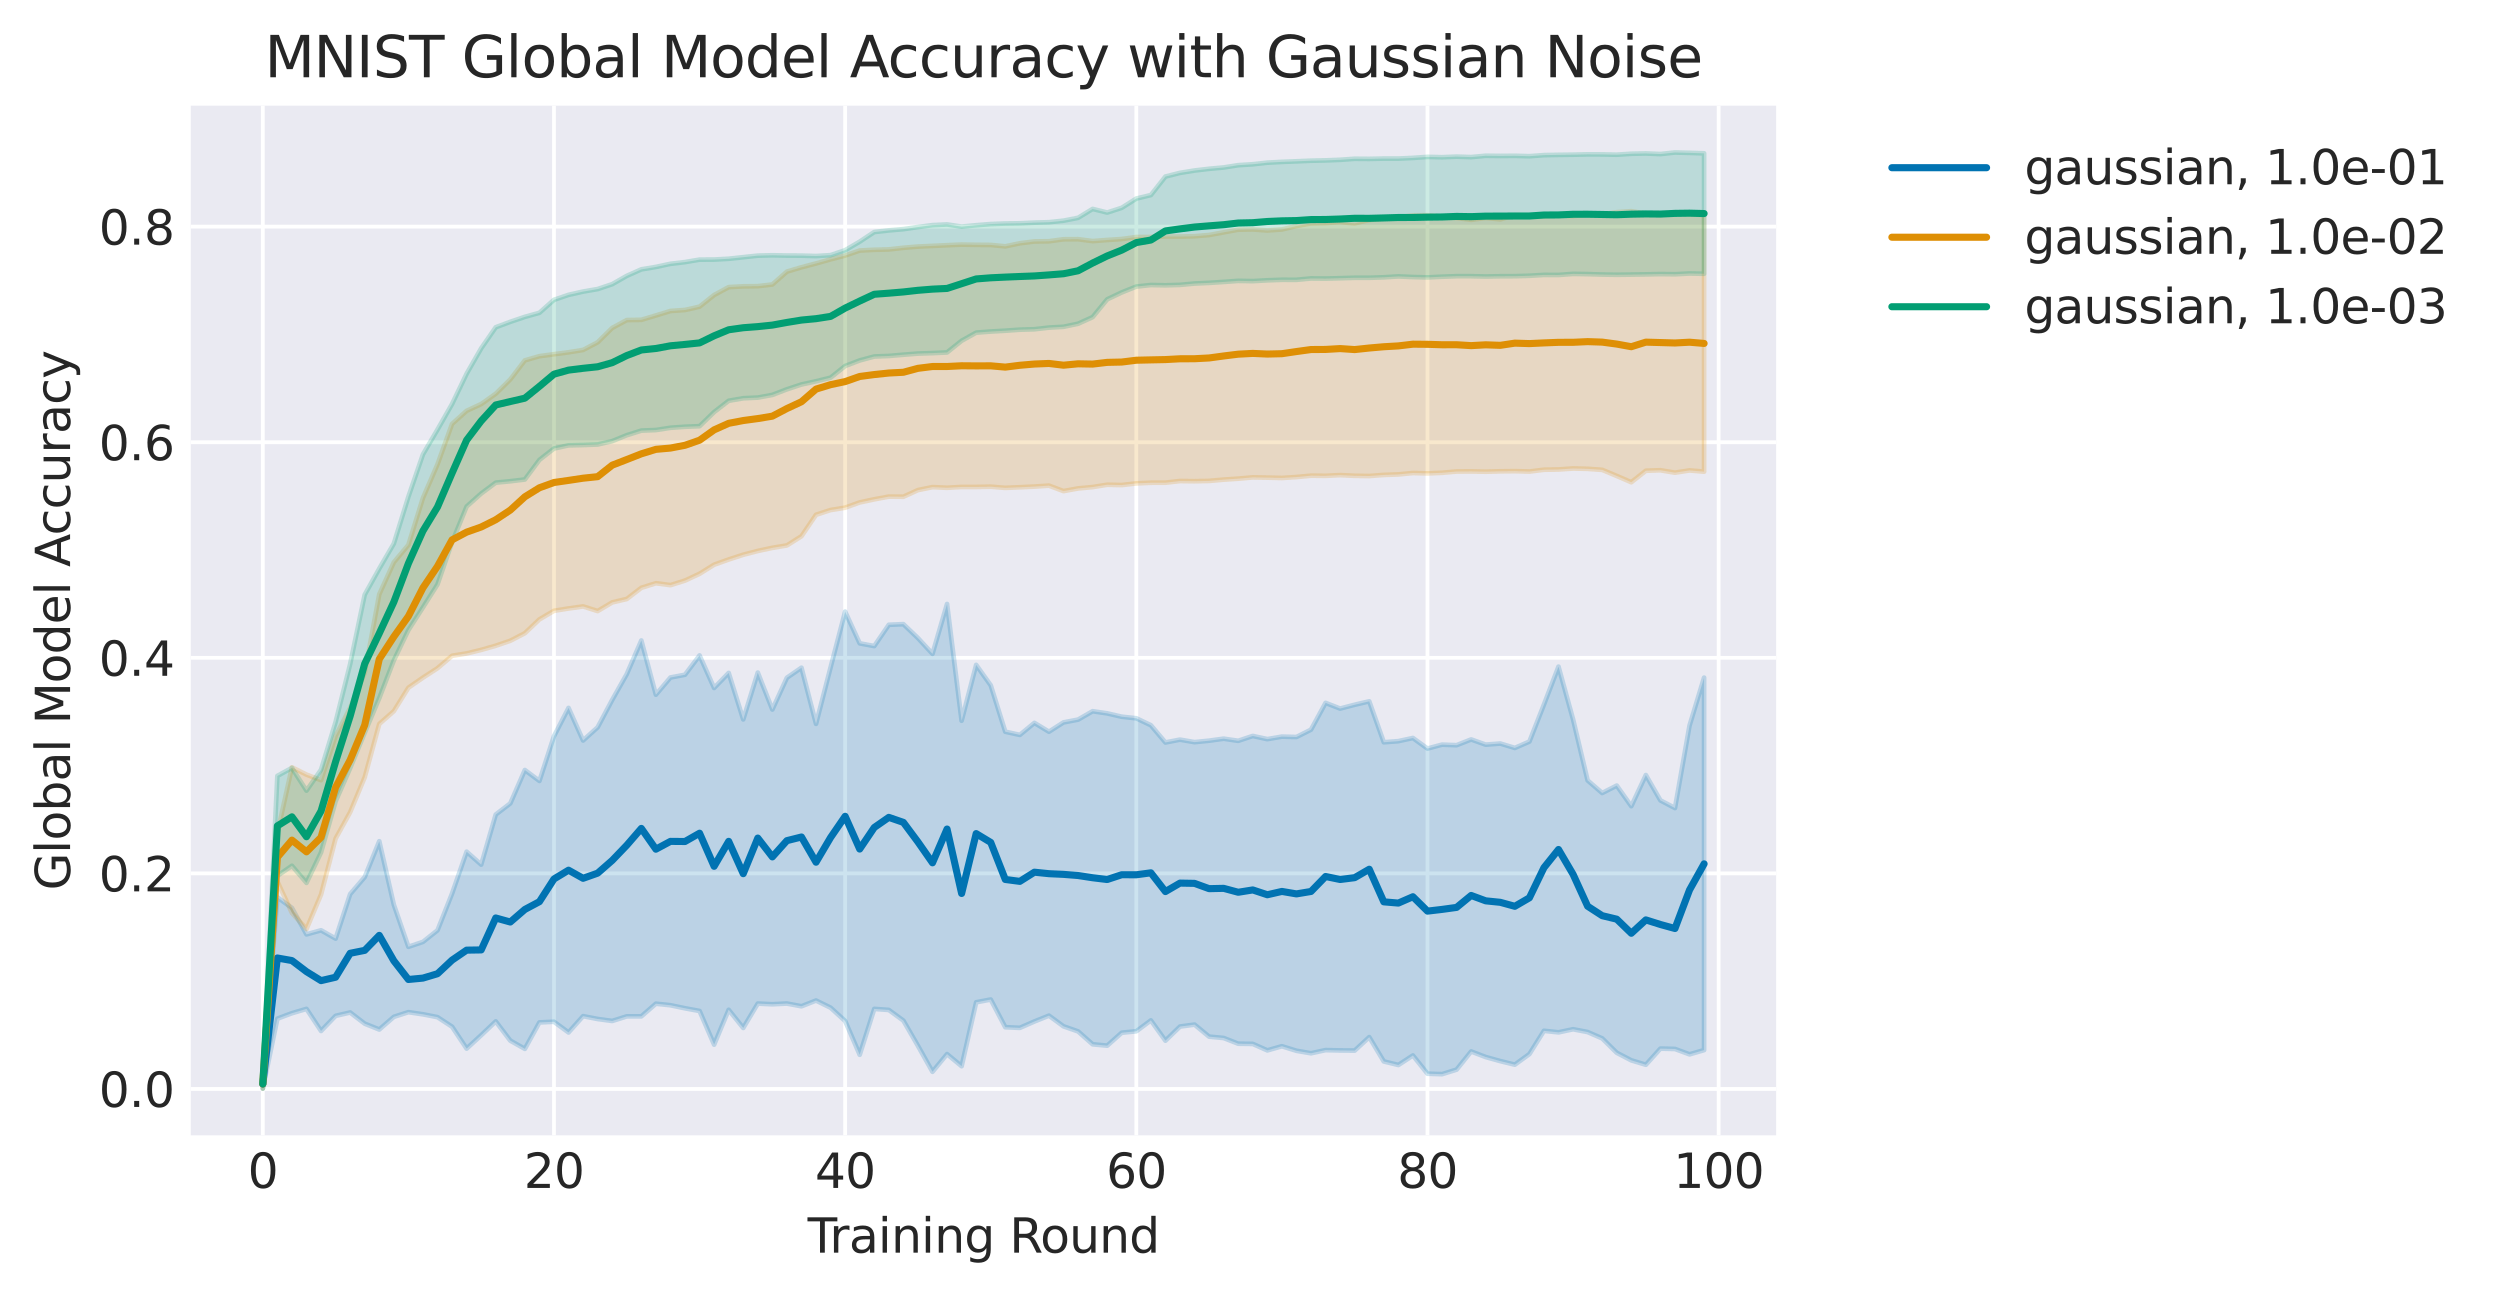<?xml version="1.0" encoding="utf-8" standalone="no"?>
<!DOCTYPE svg PUBLIC "-//W3C//DTD SVG 1.1//EN"
  "http://www.w3.org/Graphics/SVG/1.1/DTD/svg11.dtd">
<svg height="273.814pt" version="1.1" viewBox="0 0 527.941 273.814" width="527.941pt" xmlns="http://www.w3.org/2000/svg" xmlns:xlink="http://www.w3.org/1999/xlink">
 <defs>
  <style type="text/css">*{stroke-linecap:butt;stroke-linejoin:round;}</style>
 </defs>
 <g id="figure_1">
  <g id="patch_1">
   <path d="M 0 273.814 
L 527.941 273.814 
L 527.941 0 
L 0 0 
z
" style="fill:#ffffff;"/>
  </g>
  <g id="axes_1">
   <g id="patch_2">
    <path d="M 40.281 239.758 
L 375.081 239.758 
L 375.081 22.318 
L 40.281 22.318 
z
" style="fill:#eaeaf2;"/>
   </g>
   <g id="matplotlib.axis_1">
    <g id="xtick_1">
     <g id="line2d_1">
      <path clip-path="url(#pa4039fb312)" d="M 55.499 239.758 
L 55.499 22.318 
" style="fill:none;stroke:#ffffff;stroke-linecap:round;stroke-width:0.8;"/>
     </g>
     <g id="line2d_2"/>
     <g id="text_1">
      <!-- 0 -->
      <g style="fill:#262626;" transform="translate(52.318 250.857)scale(0.1 -0.1)">
       <defs>
        <path d="M 2034 4250 
Q 1547 4250 1301 3770 
Q 1056 3291 1056 2328 
Q 1056 1369 1301 889 
Q 1547 409 2034 409 
Q 2525 409 2770 889 
Q 3016 1369 3016 2328 
Q 3016 3291 2770 3770 
Q 2525 4250 2034 4250 
z
M 2034 4750 
Q 2819 4750 3233 4129 
Q 3647 3509 3647 2328 
Q 3647 1150 3233 529 
Q 2819 -91 2034 -91 
Q 1250 -91 836 529 
Q 422 1150 422 2328 
Q 422 3509 836 4129 
Q 1250 4750 2034 4750 
z
" id="DejaVuSans-30" transform="scale(0.016)"/>
       </defs>
       <use xlink:href="#DejaVuSans-30"/>
      </g>
     </g>
    </g>
    <g id="xtick_2">
     <g id="line2d_3">
      <path clip-path="url(#pa4039fb312)" d="M 116.987 239.758 
L 116.987 22.318 
" style="fill:none;stroke:#ffffff;stroke-linecap:round;stroke-width:0.8;"/>
     </g>
     <g id="line2d_4"/>
     <g id="text_2">
      <!-- 20 -->
      <g style="fill:#262626;" transform="translate(110.625 250.857)scale(0.1 -0.1)">
       <defs>
        <path d="M 1228 531 
L 3431 531 
L 3431 0 
L 469 0 
L 469 531 
Q 828 903 1448 1529 
Q 2069 2156 2228 2338 
Q 2531 2678 2651 2914 
Q 2772 3150 2772 3378 
Q 2772 3750 2511 3984 
Q 2250 4219 1831 4219 
Q 1534 4219 1204 4116 
Q 875 4013 500 3803 
L 500 4441 
Q 881 4594 1212 4672 
Q 1544 4750 1819 4750 
Q 2544 4750 2975 4387 
Q 3406 4025 3406 3419 
Q 3406 3131 3298 2873 
Q 3191 2616 2906 2266 
Q 2828 2175 2409 1742 
Q 1991 1309 1228 531 
z
" id="DejaVuSans-32" transform="scale(0.016)"/>
       </defs>
       <use xlink:href="#DejaVuSans-32"/>
       <use x="63.623" xlink:href="#DejaVuSans-30"/>
      </g>
     </g>
    </g>
    <g id="xtick_3">
     <g id="line2d_5">
      <path clip-path="url(#pa4039fb312)" d="M 178.475 239.758 
L 178.475 22.318 
" style="fill:none;stroke:#ffffff;stroke-linecap:round;stroke-width:0.8;"/>
     </g>
     <g id="line2d_6"/>
     <g id="text_3">
      <!-- 40 -->
      <g style="fill:#262626;" transform="translate(172.112 250.857)scale(0.1 -0.1)">
       <defs>
        <path d="M 2419 4116 
L 825 1625 
L 2419 1625 
L 2419 4116 
z
M 2253 4666 
L 3047 4666 
L 3047 1625 
L 3713 1625 
L 3713 1100 
L 3047 1100 
L 3047 0 
L 2419 0 
L 2419 1100 
L 313 1100 
L 313 1709 
L 2253 4666 
z
" id="DejaVuSans-34" transform="scale(0.016)"/>
       </defs>
       <use xlink:href="#DejaVuSans-34"/>
       <use x="63.623" xlink:href="#DejaVuSans-30"/>
      </g>
     </g>
    </g>
    <g id="xtick_4">
     <g id="line2d_7">
      <path clip-path="url(#pa4039fb312)" d="M 239.962 239.758 
L 239.962 22.318 
" style="fill:none;stroke:#ffffff;stroke-linecap:round;stroke-width:0.8;"/>
     </g>
     <g id="line2d_8"/>
     <g id="text_4">
      <!-- 60 -->
      <g style="fill:#262626;" transform="translate(233.6 250.857)scale(0.1 -0.1)">
       <defs>
        <path d="M 2113 2584 
Q 1688 2584 1439 2293 
Q 1191 2003 1191 1497 
Q 1191 994 1439 701 
Q 1688 409 2113 409 
Q 2538 409 2786 701 
Q 3034 994 3034 1497 
Q 3034 2003 2786 2293 
Q 2538 2584 2113 2584 
z
M 3366 4563 
L 3366 3988 
Q 3128 4100 2886 4159 
Q 2644 4219 2406 4219 
Q 1781 4219 1451 3797 
Q 1122 3375 1075 2522 
Q 1259 2794 1537 2939 
Q 1816 3084 2150 3084 
Q 2853 3084 3261 2657 
Q 3669 2231 3669 1497 
Q 3669 778 3244 343 
Q 2819 -91 2113 -91 
Q 1303 -91 875 529 
Q 447 1150 447 2328 
Q 447 3434 972 4092 
Q 1497 4750 2381 4750 
Q 2619 4750 2861 4703 
Q 3103 4656 3366 4563 
z
" id="DejaVuSans-36" transform="scale(0.016)"/>
       </defs>
       <use xlink:href="#DejaVuSans-36"/>
       <use x="63.623" xlink:href="#DejaVuSans-30"/>
      </g>
     </g>
    </g>
    <g id="xtick_5">
     <g id="line2d_9">
      <path clip-path="url(#pa4039fb312)" d="M 301.45 239.758 
L 301.45 22.318 
" style="fill:none;stroke:#ffffff;stroke-linecap:round;stroke-width:0.8;"/>
     </g>
     <g id="line2d_10"/>
     <g id="text_5">
      <!-- 80 -->
      <g style="fill:#262626;" transform="translate(295.087 250.857)scale(0.1 -0.1)">
       <defs>
        <path d="M 2034 2216 
Q 1584 2216 1326 1975 
Q 1069 1734 1069 1313 
Q 1069 891 1326 650 
Q 1584 409 2034 409 
Q 2484 409 2743 651 
Q 3003 894 3003 1313 
Q 3003 1734 2745 1975 
Q 2488 2216 2034 2216 
z
M 1403 2484 
Q 997 2584 770 2862 
Q 544 3141 544 3541 
Q 544 4100 942 4425 
Q 1341 4750 2034 4750 
Q 2731 4750 3128 4425 
Q 3525 4100 3525 3541 
Q 3525 3141 3298 2862 
Q 3072 2584 2669 2484 
Q 3125 2378 3379 2068 
Q 3634 1759 3634 1313 
Q 3634 634 3220 271 
Q 2806 -91 2034 -91 
Q 1263 -91 848 271 
Q 434 634 434 1313 
Q 434 1759 690 2068 
Q 947 2378 1403 2484 
z
M 1172 3481 
Q 1172 3119 1398 2916 
Q 1625 2713 2034 2713 
Q 2441 2713 2670 2916 
Q 2900 3119 2900 3481 
Q 2900 3844 2670 4047 
Q 2441 4250 2034 4250 
Q 1625 4250 1398 4047 
Q 1172 3844 1172 3481 
z
" id="DejaVuSans-38" transform="scale(0.016)"/>
       </defs>
       <use xlink:href="#DejaVuSans-38"/>
       <use x="63.623" xlink:href="#DejaVuSans-30"/>
      </g>
     </g>
    </g>
    <g id="xtick_6">
     <g id="line2d_11">
      <path clip-path="url(#pa4039fb312)" d="M 362.937 239.758 
L 362.937 22.318 
" style="fill:none;stroke:#ffffff;stroke-linecap:round;stroke-width:0.8;"/>
     </g>
     <g id="line2d_12"/>
     <g id="text_6">
      <!-- 100 -->
      <g style="fill:#262626;" transform="translate(353.394 250.857)scale(0.1 -0.1)">
       <defs>
        <path d="M 794 531 
L 1825 531 
L 1825 4091 
L 703 3866 
L 703 4441 
L 1819 4666 
L 2450 4666 
L 2450 531 
L 3481 531 
L 3481 0 
L 794 0 
L 794 531 
z
" id="DejaVuSans-31" transform="scale(0.016)"/>
       </defs>
       <use xlink:href="#DejaVuSans-31"/>
       <use x="63.623" xlink:href="#DejaVuSans-30"/>
       <use x="127.246" xlink:href="#DejaVuSans-30"/>
      </g>
     </g>
    </g>
    <g id="text_7">
     <!-- Training Round -->
     <g style="fill:#262626;" transform="translate(170.546 264.535)scale(0.1 -0.1)">
      <defs>
       <path d="M -19 4666 
L 3928 4666 
L 3928 4134 
L 2272 4134 
L 2272 0 
L 1638 0 
L 1638 4134 
L -19 4134 
L -19 4666 
z
" id="DejaVuSans-54" transform="scale(0.016)"/>
       <path d="M 2631 2963 
Q 2534 3019 2420 3045 
Q 2306 3072 2169 3072 
Q 1681 3072 1420 2755 
Q 1159 2438 1159 1844 
L 1159 0 
L 581 0 
L 581 3500 
L 1159 3500 
L 1159 2956 
Q 1341 3275 1631 3429 
Q 1922 3584 2338 3584 
Q 2397 3584 2469 3576 
Q 2541 3569 2628 3553 
L 2631 2963 
z
" id="DejaVuSans-72" transform="scale(0.016)"/>
       <path d="M 2194 1759 
Q 1497 1759 1228 1600 
Q 959 1441 959 1056 
Q 959 750 1161 570 
Q 1363 391 1709 391 
Q 2188 391 2477 730 
Q 2766 1069 2766 1631 
L 2766 1759 
L 2194 1759 
z
M 3341 1997 
L 3341 0 
L 2766 0 
L 2766 531 
Q 2569 213 2275 61 
Q 1981 -91 1556 -91 
Q 1019 -91 701 211 
Q 384 513 384 1019 
Q 384 1609 779 1909 
Q 1175 2209 1959 2209 
L 2766 2209 
L 2766 2266 
Q 2766 2663 2505 2880 
Q 2244 3097 1772 3097 
Q 1472 3097 1187 3025 
Q 903 2953 641 2809 
L 641 3341 
Q 956 3463 1253 3523 
Q 1550 3584 1831 3584 
Q 2591 3584 2966 3190 
Q 3341 2797 3341 1997 
z
" id="DejaVuSans-61" transform="scale(0.016)"/>
       <path d="M 603 3500 
L 1178 3500 
L 1178 0 
L 603 0 
L 603 3500 
z
M 603 4863 
L 1178 4863 
L 1178 4134 
L 603 4134 
L 603 4863 
z
" id="DejaVuSans-69" transform="scale(0.016)"/>
       <path d="M 3513 2113 
L 3513 0 
L 2938 0 
L 2938 2094 
Q 2938 2591 2744 2837 
Q 2550 3084 2163 3084 
Q 1697 3084 1428 2787 
Q 1159 2491 1159 1978 
L 1159 0 
L 581 0 
L 581 3500 
L 1159 3500 
L 1159 2956 
Q 1366 3272 1645 3428 
Q 1925 3584 2291 3584 
Q 2894 3584 3203 3211 
Q 3513 2838 3513 2113 
z
" id="DejaVuSans-6e" transform="scale(0.016)"/>
       <path d="M 2906 1791 
Q 2906 2416 2648 2759 
Q 2391 3103 1925 3103 
Q 1463 3103 1205 2759 
Q 947 2416 947 1791 
Q 947 1169 1205 825 
Q 1463 481 1925 481 
Q 2391 481 2648 825 
Q 2906 1169 2906 1791 
z
M 3481 434 
Q 3481 -459 3084 -895 
Q 2688 -1331 1869 -1331 
Q 1566 -1331 1297 -1286 
Q 1028 -1241 775 -1147 
L 775 -588 
Q 1028 -725 1275 -790 
Q 1522 -856 1778 -856 
Q 2344 -856 2625 -561 
Q 2906 -266 2906 331 
L 2906 616 
Q 2728 306 2450 153 
Q 2172 0 1784 0 
Q 1141 0 747 490 
Q 353 981 353 1791 
Q 353 2603 747 3093 
Q 1141 3584 1784 3584 
Q 2172 3584 2450 3431 
Q 2728 3278 2906 2969 
L 2906 3500 
L 3481 3500 
L 3481 434 
z
" id="DejaVuSans-67" transform="scale(0.016)"/>
       <path id="DejaVuSans-20" transform="scale(0.016)"/>
       <path d="M 2841 2188 
Q 3044 2119 3236 1894 
Q 3428 1669 3622 1275 
L 4263 0 
L 3584 0 
L 2988 1197 
Q 2756 1666 2539 1819 
Q 2322 1972 1947 1972 
L 1259 1972 
L 1259 0 
L 628 0 
L 628 4666 
L 2053 4666 
Q 2853 4666 3247 4331 
Q 3641 3997 3641 3322 
Q 3641 2881 3436 2590 
Q 3231 2300 2841 2188 
z
M 1259 4147 
L 1259 2491 
L 2053 2491 
Q 2509 2491 2742 2702 
Q 2975 2913 2975 3322 
Q 2975 3731 2742 3939 
Q 2509 4147 2053 4147 
L 1259 4147 
z
" id="DejaVuSans-52" transform="scale(0.016)"/>
       <path d="M 1959 3097 
Q 1497 3097 1228 2736 
Q 959 2375 959 1747 
Q 959 1119 1226 758 
Q 1494 397 1959 397 
Q 2419 397 2687 759 
Q 2956 1122 2956 1747 
Q 2956 2369 2687 2733 
Q 2419 3097 1959 3097 
z
M 1959 3584 
Q 2709 3584 3137 3096 
Q 3566 2609 3566 1747 
Q 3566 888 3137 398 
Q 2709 -91 1959 -91 
Q 1206 -91 779 398 
Q 353 888 353 1747 
Q 353 2609 779 3096 
Q 1206 3584 1959 3584 
z
" id="DejaVuSans-6f" transform="scale(0.016)"/>
       <path d="M 544 1381 
L 544 3500 
L 1119 3500 
L 1119 1403 
Q 1119 906 1312 657 
Q 1506 409 1894 409 
Q 2359 409 2629 706 
Q 2900 1003 2900 1516 
L 2900 3500 
L 3475 3500 
L 3475 0 
L 2900 0 
L 2900 538 
Q 2691 219 2414 64 
Q 2138 -91 1772 -91 
Q 1169 -91 856 284 
Q 544 659 544 1381 
z
M 1991 3584 
L 1991 3584 
z
" id="DejaVuSans-75" transform="scale(0.016)"/>
       <path d="M 2906 2969 
L 2906 4863 
L 3481 4863 
L 3481 0 
L 2906 0 
L 2906 525 
Q 2725 213 2448 61 
Q 2172 -91 1784 -91 
Q 1150 -91 751 415 
Q 353 922 353 1747 
Q 353 2572 751 3078 
Q 1150 3584 1784 3584 
Q 2172 3584 2448 3432 
Q 2725 3281 2906 2969 
z
M 947 1747 
Q 947 1113 1208 752 
Q 1469 391 1925 391 
Q 2381 391 2643 752 
Q 2906 1113 2906 1747 
Q 2906 2381 2643 2742 
Q 2381 3103 1925 3103 
Q 1469 3103 1208 2742 
Q 947 2381 947 1747 
z
" id="DejaVuSans-64" transform="scale(0.016)"/>
      </defs>
      <use xlink:href="#DejaVuSans-54"/>
      <use x="46.334" xlink:href="#DejaVuSans-72"/>
      <use x="87.447" xlink:href="#DejaVuSans-61"/>
      <use x="148.727" xlink:href="#DejaVuSans-69"/>
      <use x="176.51" xlink:href="#DejaVuSans-6e"/>
      <use x="239.889" xlink:href="#DejaVuSans-69"/>
      <use x="267.672" xlink:href="#DejaVuSans-6e"/>
      <use x="331.051" xlink:href="#DejaVuSans-67"/>
      <use x="394.527" xlink:href="#DejaVuSans-20"/>
      <use x="426.314" xlink:href="#DejaVuSans-52"/>
      <use x="491.297" xlink:href="#DejaVuSans-6f"/>
      <use x="552.479" xlink:href="#DejaVuSans-75"/>
      <use x="615.857" xlink:href="#DejaVuSans-6e"/>
      <use x="679.236" xlink:href="#DejaVuSans-64"/>
     </g>
    </g>
   </g>
   <g id="matplotlib.axis_2">
    <g id="ytick_1">
     <g id="line2d_13">
      <path clip-path="url(#pa4039fb312)" d="M 40.281 229.961 
L 375.081 229.961 
" style="fill:none;stroke:#ffffff;stroke-linecap:round;stroke-width:0.8;"/>
     </g>
     <g id="line2d_14"/>
     <g id="text_8">
      <!-- 0.0 -->
      <g style="fill:#262626;" transform="translate(20.878 233.76)scale(0.1 -0.1)">
       <defs>
        <path d="M 684 794 
L 1344 794 
L 1344 0 
L 684 0 
L 684 794 
z
" id="DejaVuSans-2e" transform="scale(0.016)"/>
       </defs>
       <use xlink:href="#DejaVuSans-30"/>
       <use x="63.623" xlink:href="#DejaVuSans-2e"/>
       <use x="95.41" xlink:href="#DejaVuSans-30"/>
      </g>
     </g>
    </g>
    <g id="ytick_2">
     <g id="line2d_15">
      <path clip-path="url(#pa4039fb312)" d="M 40.281 184.436 
L 375.081 184.436 
" style="fill:none;stroke:#ffffff;stroke-linecap:round;stroke-width:0.8;"/>
     </g>
     <g id="line2d_16"/>
     <g id="text_9">
      <!-- 0.2 -->
      <g style="fill:#262626;" transform="translate(20.878 188.235)scale(0.1 -0.1)">
       <use xlink:href="#DejaVuSans-30"/>
       <use x="63.623" xlink:href="#DejaVuSans-2e"/>
       <use x="95.41" xlink:href="#DejaVuSans-32"/>
      </g>
     </g>
    </g>
    <g id="ytick_3">
     <g id="line2d_17">
      <path clip-path="url(#pa4039fb312)" d="M 40.281 138.912 
L 375.081 138.912 
" style="fill:none;stroke:#ffffff;stroke-linecap:round;stroke-width:0.8;"/>
     </g>
     <g id="line2d_18"/>
     <g id="text_10">
      <!-- 0.4 -->
      <g style="fill:#262626;" transform="translate(20.878 142.711)scale(0.1 -0.1)">
       <use xlink:href="#DejaVuSans-30"/>
       <use x="63.623" xlink:href="#DejaVuSans-2e"/>
       <use x="95.41" xlink:href="#DejaVuSans-34"/>
      </g>
     </g>
    </g>
    <g id="ytick_4">
     <g id="line2d_19">
      <path clip-path="url(#pa4039fb312)" d="M 40.281 93.387 
L 375.081 93.387 
" style="fill:none;stroke:#ffffff;stroke-linecap:round;stroke-width:0.8;"/>
     </g>
     <g id="line2d_20"/>
     <g id="text_11">
      <!-- 0.6 -->
      <g style="fill:#262626;" transform="translate(20.878 97.186)scale(0.1 -0.1)">
       <use xlink:href="#DejaVuSans-30"/>
       <use x="63.623" xlink:href="#DejaVuSans-2e"/>
       <use x="95.41" xlink:href="#DejaVuSans-36"/>
      </g>
     </g>
    </g>
    <g id="ytick_5">
     <g id="line2d_21">
      <path clip-path="url(#pa4039fb312)" d="M 40.281 47.862 
L 375.081 47.862 
" style="fill:none;stroke:#ffffff;stroke-linecap:round;stroke-width:0.8;"/>
     </g>
     <g id="line2d_22"/>
     <g id="text_12">
      <!-- 0.8 -->
      <g style="fill:#262626;" transform="translate(20.878 51.662)scale(0.1 -0.1)">
       <use xlink:href="#DejaVuSans-30"/>
       <use x="63.623" xlink:href="#DejaVuSans-2e"/>
       <use x="95.41" xlink:href="#DejaVuSans-38"/>
      </g>
     </g>
    </g>
    <g id="text_13">
     <!-- Global Model Accuracy -->
     <g style="fill:#262626;" transform="translate(14.798 188.008)rotate(-90)scale(0.1 -0.1)">
      <defs>
       <path d="M 3809 666 
L 3809 1919 
L 2778 1919 
L 2778 2438 
L 4434 2438 
L 4434 434 
Q 4069 175 3628 42 
Q 3188 -91 2688 -91 
Q 1594 -91 976 548 
Q 359 1188 359 2328 
Q 359 3472 976 4111 
Q 1594 4750 2688 4750 
Q 3144 4750 3555 4637 
Q 3966 4525 4313 4306 
L 4313 3634 
Q 3963 3931 3569 4081 
Q 3175 4231 2741 4231 
Q 1884 4231 1454 3753 
Q 1025 3275 1025 2328 
Q 1025 1384 1454 906 
Q 1884 428 2741 428 
Q 3075 428 3337 486 
Q 3600 544 3809 666 
z
" id="DejaVuSans-47" transform="scale(0.016)"/>
       <path d="M 603 4863 
L 1178 4863 
L 1178 0 
L 603 0 
L 603 4863 
z
" id="DejaVuSans-6c" transform="scale(0.016)"/>
       <path d="M 3116 1747 
Q 3116 2381 2855 2742 
Q 2594 3103 2138 3103 
Q 1681 3103 1420 2742 
Q 1159 2381 1159 1747 
Q 1159 1113 1420 752 
Q 1681 391 2138 391 
Q 2594 391 2855 752 
Q 3116 1113 3116 1747 
z
M 1159 2969 
Q 1341 3281 1617 3432 
Q 1894 3584 2278 3584 
Q 2916 3584 3314 3078 
Q 3713 2572 3713 1747 
Q 3713 922 3314 415 
Q 2916 -91 2278 -91 
Q 1894 -91 1617 61 
Q 1341 213 1159 525 
L 1159 0 
L 581 0 
L 581 4863 
L 1159 4863 
L 1159 2969 
z
" id="DejaVuSans-62" transform="scale(0.016)"/>
       <path d="M 628 4666 
L 1569 4666 
L 2759 1491 
L 3956 4666 
L 4897 4666 
L 4897 0 
L 4281 0 
L 4281 4097 
L 3078 897 
L 2444 897 
L 1241 4097 
L 1241 0 
L 628 0 
L 628 4666 
z
" id="DejaVuSans-4d" transform="scale(0.016)"/>
       <path d="M 3597 1894 
L 3597 1613 
L 953 1613 
Q 991 1019 1311 708 
Q 1631 397 2203 397 
Q 2534 397 2845 478 
Q 3156 559 3463 722 
L 3463 178 
Q 3153 47 2828 -22 
Q 2503 -91 2169 -91 
Q 1331 -91 842 396 
Q 353 884 353 1716 
Q 353 2575 817 3079 
Q 1281 3584 2069 3584 
Q 2775 3584 3186 3129 
Q 3597 2675 3597 1894 
z
M 3022 2063 
Q 3016 2534 2758 2815 
Q 2500 3097 2075 3097 
Q 1594 3097 1305 2825 
Q 1016 2553 972 2059 
L 3022 2063 
z
" id="DejaVuSans-65" transform="scale(0.016)"/>
       <path d="M 2188 4044 
L 1331 1722 
L 3047 1722 
L 2188 4044 
z
M 1831 4666 
L 2547 4666 
L 4325 0 
L 3669 0 
L 3244 1197 
L 1141 1197 
L 716 0 
L 50 0 
L 1831 4666 
z
" id="DejaVuSans-41" transform="scale(0.016)"/>
       <path d="M 3122 3366 
L 3122 2828 
Q 2878 2963 2633 3030 
Q 2388 3097 2138 3097 
Q 1578 3097 1268 2742 
Q 959 2388 959 1747 
Q 959 1106 1268 751 
Q 1578 397 2138 397 
Q 2388 397 2633 464 
Q 2878 531 3122 666 
L 3122 134 
Q 2881 22 2623 -34 
Q 2366 -91 2075 -91 
Q 1284 -91 818 406 
Q 353 903 353 1747 
Q 353 2603 823 3093 
Q 1294 3584 2113 3584 
Q 2378 3584 2631 3529 
Q 2884 3475 3122 3366 
z
" id="DejaVuSans-63" transform="scale(0.016)"/>
       <path d="M 2059 -325 
Q 1816 -950 1584 -1140 
Q 1353 -1331 966 -1331 
L 506 -1331 
L 506 -850 
L 844 -850 
Q 1081 -850 1212 -737 
Q 1344 -625 1503 -206 
L 1606 56 
L 191 3500 
L 800 3500 
L 1894 763 
L 2988 3500 
L 3597 3500 
L 2059 -325 
z
" id="DejaVuSans-79" transform="scale(0.016)"/>
      </defs>
      <use xlink:href="#DejaVuSans-47"/>
      <use x="77.49" xlink:href="#DejaVuSans-6c"/>
      <use x="105.273" xlink:href="#DejaVuSans-6f"/>
      <use x="166.455" xlink:href="#DejaVuSans-62"/>
      <use x="229.932" xlink:href="#DejaVuSans-61"/>
      <use x="291.211" xlink:href="#DejaVuSans-6c"/>
      <use x="318.994" xlink:href="#DejaVuSans-20"/>
      <use x="350.781" xlink:href="#DejaVuSans-4d"/>
      <use x="437.061" xlink:href="#DejaVuSans-6f"/>
      <use x="498.242" xlink:href="#DejaVuSans-64"/>
      <use x="561.719" xlink:href="#DejaVuSans-65"/>
      <use x="623.242" xlink:href="#DejaVuSans-6c"/>
      <use x="651.025" xlink:href="#DejaVuSans-20"/>
      <use x="682.812" xlink:href="#DejaVuSans-41"/>
      <use x="749.471" xlink:href="#DejaVuSans-63"/>
      <use x="804.451" xlink:href="#DejaVuSans-63"/>
      <use x="859.432" xlink:href="#DejaVuSans-75"/>
      <use x="922.811" xlink:href="#DejaVuSans-72"/>
      <use x="963.924" xlink:href="#DejaVuSans-61"/>
      <use x="1025.203" xlink:href="#DejaVuSans-63"/>
      <use x="1080.184" xlink:href="#DejaVuSans-79"/>
     </g>
    </g>
   </g>
   <g id="PolyCollection_1">
    <defs>
     <path d="M 55.499 -45.895 
L 55.499 -43.94 
L 58.574 -58.698 
L 61.648 -59.848 
L 64.723 -60.757 
L 67.797 -56.101 
L 70.871 -59.288 
L 73.946 -60.002 
L 77.02 -57.642 
L 80.094 -56.406 
L 83.169 -59.079 
L 86.243 -60.071 
L 89.318 -59.616 
L 92.392 -59.015 
L 95.466 -56.999 
L 98.541 -52.376 
L 101.615 -55.2 
L 104.69 -58.118 
L 107.764 -54.055 
L 110.838 -52.322 
L 113.913 -57.902 
L 116.987 -58.043 
L 120.061 -55.786 
L 123.136 -59.227 
L 126.21 -58.626 
L 129.285 -58.211 
L 132.359 -59.178 
L 135.433 -59.183 
L 138.508 -61.857 
L 141.582 -61.531 
L 144.656 -60.889 
L 147.731 -60.319 
L 150.805 -53.213 
L 153.88 -60.568 
L 156.954 -56.737 
L 160.028 -61.882 
L 163.103 -61.738 
L 166.177 -61.89 
L 169.251 -61.312 
L 172.326 -62.523 
L 175.4 -61.016 
L 178.475 -58.204 
L 181.549 -51.075 
L 184.623 -60.757 
L 187.698 -60.537 
L 190.772 -58.289 
L 193.847 -52.965 
L 196.921 -47.482 
L 199.995 -51.212 
L 203.07 -48.66 
L 206.144 -62.154 
L 209.218 -62.738 
L 212.293 -56.891 
L 215.367 -56.754 
L 218.442 -58.101 
L 221.516 -59.332 
L 224.59 -57.079 
L 227.665 -56.005 
L 230.739 -53.286 
L 233.813 -52.993 
L 236.888 -55.729 
L 239.962 -56.035 
L 243.037 -58.329 
L 246.111 -54.051 
L 249.185 -57.029 
L 252.26 -57.442 
L 255.334 -54.899 
L 258.409 -54.613 
L 261.483 -53.407 
L 264.557 -53.366 
L 267.632 -51.997 
L 270.706 -52.875 
L 273.78 -51.914 
L 276.855 -51.386 
L 279.929 -52.056 
L 283.004 -51.986 
L 286.078 -51.955 
L 289.152 -54.796 
L 292.227 -49.665 
L 295.301 -48.913 
L 298.375 -50.922 
L 301.45 -47.074 
L 304.524 -46.975 
L 307.599 -47.935 
L 310.673 -51.768 
L 313.747 -50.595 
L 316.822 -49.735 
L 319.896 -48.984 
L 322.971 -51.219 
L 326.045 -56.13 
L 329.119 -55.806 
L 332.194 -56.462 
L 335.268 -55.872 
L 338.342 -54.535 
L 341.417 -51.499 
L 344.491 -49.895 
L 347.566 -48.965 
L 350.64 -52.372 
L 353.714 -52.297 
L 356.789 -51.162 
L 359.863 -52.058 
L 359.863 -130.716 
L 359.863 -130.716 
L 356.789 -120.595 
L 353.714 -103.174 
L 350.64 -104.795 
L 347.566 -110.141 
L 344.491 -103.567 
L 341.417 -107.915 
L 338.342 -106.353 
L 335.268 -109.011 
L 332.194 -121.907 
L 329.119 -133.034 
L 326.045 -125.033 
L 322.971 -117.209 
L 319.896 -115.865 
L 316.822 -116.797 
L 313.747 -116.564 
L 310.673 -117.661 
L 307.599 -116.446 
L 304.524 -116.564 
L 301.45 -115.737 
L 298.375 -117.967 
L 295.301 -117.301 
L 292.227 -117.067 
L 289.152 -125.707 
L 286.078 -124.986 
L 283.004 -124.182 
L 279.929 -125.38 
L 276.855 -119.728 
L 273.78 -118.175 
L 270.706 -118.256 
L 267.632 -117.728 
L 264.557 -118.397 
L 261.483 -117.371 
L 258.409 -117.821 
L 255.334 -117.398 
L 252.26 -117.092 
L 249.185 -117.619 
L 246.111 -117.023 
L 243.037 -120.661 
L 239.962 -122.13 
L 236.888 -122.459 
L 233.813 -123.169 
L 230.739 -123.62 
L 227.665 -121.846 
L 224.59 -121.262 
L 221.516 -119.293 
L 218.442 -121.156 
L 215.367 -118.622 
L 212.293 -119.293 
L 209.218 -129.095 
L 206.144 -133.401 
L 203.07 -121.617 
L 199.995 -146.261 
L 196.921 -135.741 
L 193.847 -139.067 
L 190.772 -142.006 
L 187.698 -141.875 
L 184.623 -137.381 
L 181.549 -137.958 
L 178.475 -144.652 
L 175.4 -132.883 
L 172.326 -120.956 
L 169.251 -132.809 
L 166.177 -130.689 
L 163.103 -123.983 
L 160.028 -131.778 
L 156.954 -121.894 
L 153.88 -131.709 
L 150.805 -128.536 
L 147.731 -135.401 
L 144.656 -131.325 
L 141.582 -130.741 
L 138.508 -127.114 
L 135.433 -138.557 
L 132.359 -131.46 
L 129.285 -126.019 
L 126.21 -120.227 
L 123.136 -117.446 
L 120.061 -124.319 
L 116.987 -118.346 
L 113.913 -108.904 
L 110.838 -111.2 
L 107.764 -104.158 
L 104.69 -101.802 
L 101.615 -91.228 
L 98.541 -93.956 
L 95.466 -85.122 
L 92.392 -77.358 
L 89.318 -74.913 
L 86.243 -73.872 
L 83.169 -82.751 
L 80.094 -96.163 
L 77.02 -88.598 
L 73.946 -85.004 
L 70.871 -75.606 
L 67.797 -77.358 
L 64.723 -76.497 
L 61.648 -82.084 
L 58.574 -84.321 
L 55.499 -45.895 
z
" id="ma1633faa03" style="stroke:#0173b2;stroke-opacity:0.2;"/>
    </defs>
    <g clip-path="url(#pa4039fb312)">
     <use style="fill:#0173b2;fill-opacity:0.2;stroke:#0173b2;stroke-opacity:0.2;" x="0" xlink:href="#ma1633faa03" y="273.814"/>
    </g>
   </g>
   <g id="PolyCollection_2">
    <defs>
     <path d="M 55.499 -45.895 
L 55.499 -43.94 
L 58.574 -87.676 
L 61.648 -81.023 
L 64.723 -77.624 
L 67.797 -84.913 
L 70.871 -96.728 
L 73.946 -102.295 
L 77.02 -109.676 
L 80.094 -120.932 
L 83.169 -123.641 
L 86.243 -128.588 
L 89.318 -130.711 
L 92.392 -132.704 
L 95.466 -135.331 
L 98.541 -135.822 
L 101.615 -136.57 
L 104.69 -137.452 
L 107.764 -138.502 
L 110.838 -140.097 
L 113.913 -143.017 
L 116.987 -144.828 
L 120.061 -145.318 
L 123.136 -145.749 
L 126.21 -144.773 
L 129.285 -146.603 
L 132.359 -147.322 
L 135.433 -149.681 
L 138.508 -150.647 
L 141.582 -150.245 
L 144.656 -151.208 
L 147.731 -152.65 
L 150.805 -154.559 
L 153.88 -155.662 
L 156.954 -156.663 
L 160.028 -157.465 
L 163.103 -158.122 
L 166.177 -158.633 
L 169.251 -160.577 
L 172.326 -165.109 
L 175.4 -166.109 
L 178.475 -166.61 
L 181.549 -167.713 
L 184.623 -168.37 
L 187.698 -168.942 
L 190.772 -168.913 
L 193.847 -170.317 
L 196.921 -170.945 
L 199.995 -170.806 
L 203.07 -170.98 
L 206.144 -170.981 
L 209.218 -171.033 
L 212.293 -170.788 
L 215.367 -170.917 
L 218.442 -171.055 
L 221.516 -171.262 
L 224.59 -170.104 
L 227.665 -170.672 
L 230.739 -170.955 
L 233.813 -171.447 
L 236.888 -171.383 
L 239.962 -171.734 
L 243.037 -171.872 
L 246.111 -171.878 
L 249.185 -172.232 
L 252.26 -172.193 
L 255.334 -172.256 
L 258.409 -172.528 
L 261.483 -172.732 
L 264.557 -173.003 
L 267.632 -172.951 
L 270.706 -172.881 
L 273.78 -173.071 
L 276.855 -173.362 
L 279.929 -173.33 
L 283.004 -173.479 
L 286.078 -173.336 
L 289.152 -173.291 
L 292.227 -173.519 
L 295.301 -173.626 
L 298.375 -173.926 
L 301.45 -173.845 
L 304.524 -173.974 
L 307.599 -174.242 
L 310.673 -174.261 
L 313.747 -174.202 
L 316.822 -174.284 
L 319.896 -174.318 
L 322.971 -174.234 
L 326.045 -174.619 
L 329.119 -174.67 
L 332.194 -174.882 
L 335.268 -174.808 
L 338.342 -174.594 
L 341.417 -173.308 
L 344.491 -171.978 
L 347.566 -174.406 
L 350.64 -174.509 
L 353.714 -173.998 
L 356.789 -174.473 
L 359.863 -174.212 
L 359.863 -228.366 
L 359.863 -228.366 
L 356.789 -228.629 
L 353.714 -228.773 
L 350.64 -228.439 
L 347.566 -228.718 
L 344.491 -229.217 
L 341.417 -229.003 
L 338.342 -228.542 
L 335.268 -228.532 
L 332.194 -228.174 
L 329.119 -228.375 
L 326.045 -228.181 
L 322.971 -228.276 
L 319.896 -228.385 
L 316.822 -227.492 
L 313.747 -227.795 
L 310.673 -227.39 
L 307.599 -227.784 
L 304.524 -228.046 
L 301.45 -228.363 
L 298.375 -228.339 
L 295.301 -227.91 
L 292.227 -227.659 
L 289.152 -227.353 
L 286.078 -226.647 
L 283.004 -226.925 
L 279.929 -226.71 
L 276.855 -226.638 
L 273.78 -226.081 
L 270.706 -225.36 
L 267.632 -225.143 
L 264.557 -225.364 
L 261.483 -225.31 
L 258.409 -224.752 
L 255.334 -224.187 
L 252.26 -223.926 
L 249.185 -223.864 
L 246.111 -223.882 
L 243.037 -223.758 
L 239.962 -223.754 
L 236.888 -223.336 
L 233.813 -223.136 
L 230.739 -222.899 
L 227.665 -223.302 
L 224.59 -223.284 
L 221.516 -222.865 
L 218.442 -222.822 
L 215.367 -222.437 
L 212.293 -221.792 
L 209.218 -222.087 
L 206.144 -222.111 
L 203.07 -222.163 
L 199.995 -222.029 
L 196.921 -221.886 
L 193.847 -221.745 
L 190.772 -221.487 
L 187.698 -221.14 
L 184.623 -221.063 
L 181.549 -220.906 
L 178.475 -219.852 
L 175.4 -219.05 
L 172.326 -218.178 
L 169.251 -217.372 
L 166.177 -216.454 
L 163.103 -213.738 
L 160.028 -213.382 
L 156.954 -213.348 
L 153.88 -213.176 
L 150.805 -211.514 
L 147.731 -209.053 
L 144.656 -208.354 
L 141.582 -208.14 
L 138.508 -207.197 
L 135.433 -206.274 
L 132.359 -206.221 
L 129.285 -204.561 
L 126.21 -201.531 
L 123.136 -199.912 
L 120.061 -199.415 
L 116.987 -199.012 
L 113.913 -198.598 
L 110.838 -197.711 
L 107.764 -193.69 
L 104.69 -190.665 
L 101.615 -188.485 
L 98.541 -187.059 
L 95.466 -184.29 
L 92.392 -175.763 
L 89.318 -168.651 
L 86.243 -158.75 
L 83.169 -155.07 
L 80.094 -148.315 
L 77.02 -131.722 
L 73.946 -124.359 
L 70.871 -118.374 
L 67.797 -109.06 
L 64.723 -110.231 
L 61.648 -111.772 
L 58.574 -97.88 
L 55.499 -45.895 
z
" id="m98f1c19a4d" style="stroke:#de8f05;stroke-opacity:0.2;"/>
    </defs>
    <g clip-path="url(#pa4039fb312)">
     <use style="fill:#de8f05;fill-opacity:0.2;stroke:#de8f05;stroke-opacity:0.2;" x="0" xlink:href="#m98f1c19a4d" y="273.814"/>
    </g>
   </g>
   <g id="PolyCollection_3">
    <defs>
     <path d="M 55.499 -45.895 
L 55.499 -43.94 
L 58.574 -88.85 
L 61.648 -90.98 
L 64.723 -87.378 
L 67.797 -93.804 
L 70.871 -104.581 
L 73.946 -111.609 
L 77.02 -119.074 
L 80.094 -126.391 
L 83.169 -134.353 
L 86.243 -140.754 
L 89.318 -145.546 
L 92.392 -150.409 
L 95.466 -159.315 
L 98.541 -166.849 
L 101.615 -169.594 
L 104.69 -171.889 
L 107.764 -172.187 
L 110.838 -172.559 
L 113.913 -176.695 
L 116.987 -179.1 
L 120.061 -179.764 
L 123.136 -179.833 
L 126.21 -179.949 
L 129.285 -180.654 
L 132.359 -181.909 
L 135.433 -182.88 
L 138.508 -183.001 
L 141.582 -183.476 
L 144.656 -183.694 
L 147.731 -183.814 
L 150.805 -186.798 
L 153.88 -189.179 
L 156.954 -189.713 
L 160.028 -189.851 
L 163.103 -190.418 
L 166.177 -191.602 
L 169.251 -192.619 
L 172.326 -193.295 
L 175.4 -194.061 
L 178.475 -196.525 
L 181.549 -197.699 
L 184.623 -198.528 
L 187.698 -198.642 
L 190.772 -198.906 
L 193.847 -199.15 
L 196.921 -199.247 
L 199.995 -199.387 
L 203.07 -201.854 
L 206.144 -203.569 
L 209.218 -203.8 
L 212.293 -203.979 
L 215.367 -204.194 
L 218.442 -204.284 
L 221.516 -204.634 
L 224.59 -204.805 
L 227.665 -205.451 
L 230.739 -206.846 
L 233.813 -210.603 
L 236.888 -212.063 
L 239.962 -213.296 
L 243.037 -213.625 
L 246.111 -213.564 
L 249.185 -213.652 
L 252.26 -213.94 
L 255.334 -214.078 
L 258.409 -214.276 
L 261.483 -214.503 
L 264.557 -214.447 
L 267.632 -214.62 
L 270.706 -214.728 
L 273.78 -214.724 
L 276.855 -215.013 
L 279.929 -214.983 
L 283.004 -215.065 
L 286.078 -215.152 
L 289.152 -215.154 
L 292.227 -215.252 
L 295.301 -215.443 
L 298.375 -215.311 
L 301.45 -215.233 
L 304.524 -215.378 
L 307.599 -215.488 
L 310.673 -215.487 
L 313.747 -215.42 
L 316.822 -215.476 
L 319.896 -215.489 
L 322.971 -215.578 
L 326.045 -215.759 
L 329.119 -215.744 
L 332.194 -215.977 
L 335.268 -215.927 
L 338.342 -215.836 
L 341.417 -215.785 
L 344.491 -215.827 
L 347.566 -215.871 
L 350.64 -215.938 
L 353.714 -215.897 
L 356.789 -216.061 
L 359.863 -216.002 
L 359.863 -241.433 
L 359.863 -241.433 
L 356.789 -241.534 
L 353.714 -241.613 
L 350.64 -241.281 
L 347.566 -241.41 
L 344.491 -241.346 
L 341.417 -241.144 
L 338.342 -241.207 
L 335.268 -241.218 
L 332.194 -241.15 
L 329.119 -241.111 
L 326.045 -241.055 
L 322.971 -240.827 
L 319.896 -240.91 
L 316.822 -240.884 
L 313.747 -240.922 
L 310.673 -240.639 
L 307.599 -240.735 
L 304.524 -240.612 
L 301.45 -240.683 
L 298.375 -240.468 
L 295.301 -240.325 
L 292.227 -240.328 
L 289.152 -240.261 
L 286.078 -240.286 
L 283.004 -240.065 
L 279.929 -239.943 
L 276.855 -239.879 
L 273.78 -239.746 
L 270.706 -239.628 
L 267.632 -239.463 
L 264.557 -239.125 
L 261.483 -238.931 
L 258.409 -238.447 
L 255.334 -238.167 
L 252.26 -237.804 
L 249.185 -237.307 
L 246.111 -236.53 
L 243.037 -232.622 
L 239.962 -231.882 
L 236.888 -229.928 
L 233.813 -228.93 
L 230.739 -229.693 
L 227.665 -227.816 
L 224.59 -227.211 
L 221.516 -226.886 
L 218.442 -226.798 
L 215.367 -226.655 
L 212.293 -226.614 
L 209.218 -226.497 
L 206.144 -226.25 
L 203.07 -225.956 
L 199.995 -226.42 
L 196.921 -226.27 
L 193.847 -225.866 
L 190.772 -225.422 
L 187.698 -225.161 
L 184.623 -224.815 
L 181.549 -222.782 
L 178.475 -220.98 
L 175.4 -219.932 
L 172.326 -219.742 
L 169.251 -219.832 
L 166.177 -219.848 
L 163.103 -219.905 
L 160.028 -219.829 
L 156.954 -219.501 
L 153.88 -219.169 
L 150.805 -219.001 
L 147.731 -218.986 
L 144.656 -218.468 
L 141.582 -218.106 
L 138.508 -217.443 
L 135.433 -216.932 
L 132.359 -215.553 
L 129.285 -213.804 
L 126.21 -212.772 
L 123.136 -212.24 
L 120.061 -211.546 
L 116.987 -210.498 
L 113.913 -207.759 
L 110.838 -206.898 
L 107.764 -205.854 
L 104.69 -204.7 
L 101.615 -200.252 
L 98.541 -194.894 
L 95.466 -188.497 
L 92.392 -183.103 
L 89.318 -177.859 
L 86.243 -168.919 
L 83.169 -159.023 
L 80.094 -153.737 
L 77.02 -148.234 
L 73.946 -133.602 
L 70.871 -121.338 
L 67.797 -111.266 
L 64.723 -106.857 
L 61.648 -111.654 
L 58.574 -109.96 
L 55.499 -45.895 
z
" id="mc89ef15017" style="stroke:#029e73;stroke-opacity:0.2;"/>
    </defs>
    <g clip-path="url(#pa4039fb312)">
     <use style="fill:#029e73;fill-opacity:0.2;stroke:#029e73;stroke-opacity:0.2;" x="0" xlink:href="#mc89ef15017" y="273.814"/>
    </g>
   </g>
   <g id="line2d_23">
    <path clip-path="url(#pa4039fb312)" d="M 55.499 228.897 
L 58.574 202.305 
L 61.648 202.848 
L 64.723 205.187 
L 67.797 207.085 
L 70.871 206.368 
L 73.946 201.312 
L 77.02 200.694 
L 80.094 197.53 
L 83.169 202.899 
L 86.243 206.843 
L 89.318 206.55 
L 92.392 205.628 
L 95.466 202.754 
L 98.541 200.649 
L 101.615 200.6 
L 104.69 193.854 
L 107.764 194.708 
L 110.838 192.053 
L 113.913 190.411 
L 116.987 185.62 
L 120.061 183.762 
L 123.136 185.478 
L 126.21 184.388 
L 129.285 181.699 
L 132.359 178.495 
L 135.433 174.944 
L 138.508 179.329 
L 141.582 177.679 
L 144.656 177.707 
L 147.731 175.954 
L 150.805 182.94 
L 153.88 177.676 
L 156.954 184.499 
L 160.028 176.984 
L 163.103 180.954 
L 166.177 177.525 
L 169.251 176.754 
L 172.326 182.075 
L 175.4 176.865 
L 178.475 172.386 
L 181.549 179.298 
L 184.623 174.745 
L 187.698 172.608 
L 190.772 173.667 
L 193.847 177.798 
L 196.921 182.203 
L 199.995 175.078 
L 203.07 188.676 
L 206.144 176.037 
L 209.218 177.898 
L 212.293 185.722 
L 215.367 186.126 
L 218.442 184.186 
L 221.516 184.502 
L 224.59 184.644 
L 227.665 184.889 
L 230.739 185.361 
L 233.813 185.734 
L 236.888 184.721 
L 239.962 184.732 
L 243.037 184.32 
L 246.111 188.277 
L 249.185 186.491 
L 252.26 186.547 
L 255.334 187.666 
L 258.409 187.597 
L 261.483 188.425 
L 264.557 187.933 
L 267.632 188.952 
L 270.706 188.249 
L 273.78 188.77 
L 276.855 188.257 
L 279.929 185.096 
L 283.004 185.731 
L 286.078 185.344 
L 289.152 183.563 
L 292.227 190.448 
L 295.301 190.707 
L 298.375 189.37 
L 301.45 192.409 
L 304.524 192.045 
L 307.599 191.623 
L 310.673 189.1 
L 313.747 190.235 
L 316.822 190.548 
L 319.896 191.39 
L 322.971 189.6 
L 326.045 183.233 
L 329.119 179.394 
L 332.194 184.63 
L 335.268 191.373 
L 338.342 193.37 
L 341.417 194.107 
L 344.491 197.084 
L 347.566 194.261 
L 350.64 195.231 
L 353.714 196.079 
L 356.789 187.936 
L 359.863 182.427 
" style="fill:none;stroke:#0173b2;stroke-linecap:round;stroke-width:1.5;"/>
   </g>
   <g id="line2d_24">
    <path clip-path="url(#pa4039fb312)" d="M 55.499 228.897 
L 58.574 181.036 
L 61.648 177.417 
L 64.723 179.887 
L 67.797 176.828 
L 70.871 166.263 
L 73.946 160.487 
L 77.02 153.115 
L 80.094 139.19 
L 83.169 134.459 
L 86.243 130.145 
L 89.318 124.133 
L 92.392 119.581 
L 95.466 114.004 
L 98.541 112.374 
L 101.615 111.287 
L 104.69 109.756 
L 107.764 107.719 
L 110.838 104.91 
L 113.913 103.007 
L 116.987 101.894 
L 120.061 101.448 
L 123.136 100.984 
L 126.21 100.662 
L 129.285 98.233 
L 132.359 97.043 
L 135.433 95.837 
L 138.508 94.892 
L 141.582 94.622 
L 144.656 94.033 
L 147.731 92.963 
L 150.805 90.778 
L 153.88 89.395 
L 156.954 88.809 
L 160.028 88.391 
L 163.103 87.884 
L 166.177 86.271 
L 169.251 84.84 
L 172.326 82.171 
L 175.4 81.235 
L 178.475 80.583 
L 181.549 79.505 
L 184.623 79.098 
L 187.698 78.774 
L 190.772 78.614 
L 193.847 77.783 
L 196.921 77.399 
L 199.995 77.397 
L 203.07 77.243 
L 206.144 77.268 
L 209.218 77.254 
L 212.293 77.525 
L 215.367 77.138 
L 218.442 76.876 
L 221.516 76.751 
L 224.59 77.121 
L 227.665 76.827 
L 230.739 76.887 
L 233.813 76.523 
L 236.888 76.455 
L 239.962 76.071 
L 243.037 75.999 
L 246.111 75.934 
L 249.185 75.766 
L 252.26 75.755 
L 255.334 75.593 
L 258.409 75.174 
L 261.483 74.793 
L 264.557 74.631 
L 267.632 74.767 
L 270.706 74.693 
L 273.78 74.238 
L 276.855 73.814 
L 279.929 73.794 
L 283.004 73.612 
L 286.078 73.823 
L 289.152 73.493 
L 292.227 73.225 
L 295.301 73.046 
L 298.375 72.682 
L 301.45 72.71 
L 304.524 72.804 
L 307.599 72.801 
L 310.673 72.989 
L 313.747 72.816 
L 316.822 72.927 
L 319.896 72.463 
L 322.971 72.56 
L 326.045 72.414 
L 329.119 72.292 
L 332.194 72.286 
L 335.268 72.144 
L 338.342 72.247 
L 341.417 72.659 
L 344.491 73.217 
L 347.566 72.252 
L 350.64 72.34 
L 353.714 72.429 
L 356.789 72.264 
L 359.863 72.525 
" style="fill:none;stroke:#de8f05;stroke-linecap:round;stroke-width:1.5;"/>
   </g>
   <g id="line2d_25">
    <path clip-path="url(#pa4039fb312)" d="M 55.499 228.897 
L 58.574 174.409 
L 61.648 172.497 
L 64.723 176.697 
L 67.797 171.28 
L 70.871 160.855 
L 73.946 151.209 
L 77.02 140.161 
L 80.094 133.75 
L 83.169 127.126 
L 86.243 118.978 
L 89.318 112.112 
L 92.392 107.059 
L 95.466 99.908 
L 98.541 92.943 
L 101.615 88.891 
L 104.69 85.52 
L 107.764 84.794 
L 110.838 84.086 
L 113.913 81.588 
L 116.987 79.015 
L 120.061 78.159 
L 123.136 77.778 
L 126.21 77.453 
L 129.285 76.586 
L 132.359 75.083 
L 135.433 73.908 
L 138.508 73.592 
L 141.582 73.023 
L 144.656 72.733 
L 147.731 72.414 
L 150.805 70.915 
L 153.88 69.64 
L 156.954 69.208 
L 160.028 68.974 
L 163.103 68.653 
L 166.177 68.09 
L 169.251 67.589 
L 172.326 67.296 
L 175.4 66.818 
L 178.475 65.062 
L 181.549 63.574 
L 184.623 62.143 
L 187.698 61.912 
L 190.772 61.651 
L 193.847 61.306 
L 196.921 61.056 
L 199.995 60.911 
L 203.07 59.909 
L 206.144 58.905 
L 209.218 58.666 
L 212.293 58.518 
L 215.367 58.39 
L 218.442 58.273 
L 221.516 58.054 
L 224.59 57.807 
L 227.665 57.181 
L 230.739 55.545 
L 233.813 54.048 
L 236.888 52.819 
L 239.962 51.226 
L 243.037 50.691 
L 246.111 48.767 
L 249.185 48.335 
L 252.26 47.942 
L 255.334 47.692 
L 258.409 47.453 
L 261.483 47.097 
L 264.557 47.029 
L 267.632 46.773 
L 270.706 46.636 
L 273.78 46.579 
L 276.855 46.369 
L 279.929 46.352 
L 283.004 46.249 
L 286.078 46.096 
L 289.152 46.107 
L 292.227 46.024 
L 295.301 45.93 
L 298.375 45.925 
L 301.45 45.856 
L 304.524 45.82 
L 307.599 45.703 
L 310.673 45.751 
L 313.747 45.643 
L 316.822 45.635 
L 319.896 45.615 
L 322.971 45.612 
L 326.045 45.407 
L 329.119 45.387 
L 332.194 45.25 
L 335.268 45.242 
L 338.342 45.293 
L 341.417 45.35 
L 344.491 45.228 
L 347.566 45.174 
L 350.64 45.205 
L 353.714 45.06 
L 356.789 45.017 
L 359.863 45.097 
" style="fill:none;stroke:#029e73;stroke-linecap:round;stroke-width:1.5;"/>
   </g>
   <g id="patch_3">
    <path d="M 40.281 239.758 
L 40.281 22.318 
" style="fill:none;"/>
   </g>
   <g id="patch_4">
    <path d="M 375.081 239.758 
L 375.081 22.318 
" style="fill:none;"/>
   </g>
   <g id="patch_5">
    <path d="M 40.281 239.758 
L 375.081 239.758 
" style="fill:none;"/>
   </g>
   <g id="patch_6">
    <path d="M 40.281 22.318 
L 375.081 22.318 
" style="fill:none;"/>
   </g>
   <g id="text_14">
    <!-- MNIST Global Model Accuracy with Gaussian Noise -->
    <g style="fill:#262626;" transform="translate(55.882 16.318)scale(0.12 -0.12)">
     <defs>
      <path d="M 628 4666 
L 1478 4666 
L 3547 763 
L 3547 4666 
L 4159 4666 
L 4159 0 
L 3309 0 
L 1241 3903 
L 1241 0 
L 628 0 
L 628 4666 
z
" id="DejaVuSans-4e" transform="scale(0.016)"/>
      <path d="M 628 4666 
L 1259 4666 
L 1259 0 
L 628 0 
L 628 4666 
z
" id="DejaVuSans-49" transform="scale(0.016)"/>
      <path d="M 3425 4513 
L 3425 3897 
Q 3066 4069 2747 4153 
Q 2428 4238 2131 4238 
Q 1616 4238 1336 4038 
Q 1056 3838 1056 3469 
Q 1056 3159 1242 3001 
Q 1428 2844 1947 2747 
L 2328 2669 
Q 3034 2534 3370 2195 
Q 3706 1856 3706 1288 
Q 3706 609 3251 259 
Q 2797 -91 1919 -91 
Q 1588 -91 1214 -16 
Q 841 59 441 206 
L 441 856 
Q 825 641 1194 531 
Q 1563 422 1919 422 
Q 2459 422 2753 634 
Q 3047 847 3047 1241 
Q 3047 1584 2836 1778 
Q 2625 1972 2144 2069 
L 1759 2144 
Q 1053 2284 737 2584 
Q 422 2884 422 3419 
Q 422 4038 858 4394 
Q 1294 4750 2059 4750 
Q 2388 4750 2728 4690 
Q 3069 4631 3425 4513 
z
" id="DejaVuSans-53" transform="scale(0.016)"/>
      <path d="M 269 3500 
L 844 3500 
L 1563 769 
L 2278 3500 
L 2956 3500 
L 3675 769 
L 4391 3500 
L 4966 3500 
L 4050 0 
L 3372 0 
L 2619 2869 
L 1863 0 
L 1184 0 
L 269 3500 
z
" id="DejaVuSans-77" transform="scale(0.016)"/>
      <path d="M 1172 4494 
L 1172 3500 
L 2356 3500 
L 2356 3053 
L 1172 3053 
L 1172 1153 
Q 1172 725 1289 603 
Q 1406 481 1766 481 
L 2356 481 
L 2356 0 
L 1766 0 
Q 1100 0 847 248 
Q 594 497 594 1153 
L 594 3053 
L 172 3053 
L 172 3500 
L 594 3500 
L 594 4494 
L 1172 4494 
z
" id="DejaVuSans-74" transform="scale(0.016)"/>
      <path d="M 3513 2113 
L 3513 0 
L 2938 0 
L 2938 2094 
Q 2938 2591 2744 2837 
Q 2550 3084 2163 3084 
Q 1697 3084 1428 2787 
Q 1159 2491 1159 1978 
L 1159 0 
L 581 0 
L 581 4863 
L 1159 4863 
L 1159 2956 
Q 1366 3272 1645 3428 
Q 1925 3584 2291 3584 
Q 2894 3584 3203 3211 
Q 3513 2838 3513 2113 
z
" id="DejaVuSans-68" transform="scale(0.016)"/>
      <path d="M 2834 3397 
L 2834 2853 
Q 2591 2978 2328 3040 
Q 2066 3103 1784 3103 
Q 1356 3103 1142 2972 
Q 928 2841 928 2578 
Q 928 2378 1081 2264 
Q 1234 2150 1697 2047 
L 1894 2003 
Q 2506 1872 2764 1633 
Q 3022 1394 3022 966 
Q 3022 478 2636 193 
Q 2250 -91 1575 -91 
Q 1294 -91 989 -36 
Q 684 19 347 128 
L 347 722 
Q 666 556 975 473 
Q 1284 391 1588 391 
Q 1994 391 2212 530 
Q 2431 669 2431 922 
Q 2431 1156 2273 1281 
Q 2116 1406 1581 1522 
L 1381 1569 
Q 847 1681 609 1914 
Q 372 2147 372 2553 
Q 372 3047 722 3315 
Q 1072 3584 1716 3584 
Q 2034 3584 2315 3537 
Q 2597 3491 2834 3397 
z
" id="DejaVuSans-73" transform="scale(0.016)"/>
     </defs>
     <use xlink:href="#DejaVuSans-4d"/>
     <use x="86.279" xlink:href="#DejaVuSans-4e"/>
     <use x="161.084" xlink:href="#DejaVuSans-49"/>
     <use x="190.576" xlink:href="#DejaVuSans-53"/>
     <use x="254.053" xlink:href="#DejaVuSans-54"/>
     <use x="315.137" xlink:href="#DejaVuSans-20"/>
     <use x="346.924" xlink:href="#DejaVuSans-47"/>
     <use x="424.414" xlink:href="#DejaVuSans-6c"/>
     <use x="452.197" xlink:href="#DejaVuSans-6f"/>
     <use x="513.379" xlink:href="#DejaVuSans-62"/>
     <use x="576.855" xlink:href="#DejaVuSans-61"/>
     <use x="638.135" xlink:href="#DejaVuSans-6c"/>
     <use x="665.918" xlink:href="#DejaVuSans-20"/>
     <use x="697.705" xlink:href="#DejaVuSans-4d"/>
     <use x="783.984" xlink:href="#DejaVuSans-6f"/>
     <use x="845.166" xlink:href="#DejaVuSans-64"/>
     <use x="908.643" xlink:href="#DejaVuSans-65"/>
     <use x="970.166" xlink:href="#DejaVuSans-6c"/>
     <use x="997.949" xlink:href="#DejaVuSans-20"/>
     <use x="1029.736" xlink:href="#DejaVuSans-41"/>
     <use x="1096.395" xlink:href="#DejaVuSans-63"/>
     <use x="1151.375" xlink:href="#DejaVuSans-63"/>
     <use x="1206.355" xlink:href="#DejaVuSans-75"/>
     <use x="1269.734" xlink:href="#DejaVuSans-72"/>
     <use x="1310.848" xlink:href="#DejaVuSans-61"/>
     <use x="1372.127" xlink:href="#DejaVuSans-63"/>
     <use x="1427.107" xlink:href="#DejaVuSans-79"/>
     <use x="1486.287" xlink:href="#DejaVuSans-20"/>
     <use x="1518.074" xlink:href="#DejaVuSans-77"/>
     <use x="1599.861" xlink:href="#DejaVuSans-69"/>
     <use x="1627.645" xlink:href="#DejaVuSans-74"/>
     <use x="1666.854" xlink:href="#DejaVuSans-68"/>
     <use x="1730.232" xlink:href="#DejaVuSans-20"/>
     <use x="1762.02" xlink:href="#DejaVuSans-47"/>
     <use x="1839.51" xlink:href="#DejaVuSans-61"/>
     <use x="1900.789" xlink:href="#DejaVuSans-75"/>
     <use x="1964.168" xlink:href="#DejaVuSans-73"/>
     <use x="2016.268" xlink:href="#DejaVuSans-73"/>
     <use x="2068.367" xlink:href="#DejaVuSans-69"/>
     <use x="2096.15" xlink:href="#DejaVuSans-61"/>
     <use x="2157.43" xlink:href="#DejaVuSans-6e"/>
     <use x="2220.809" xlink:href="#DejaVuSans-20"/>
     <use x="2252.596" xlink:href="#DejaVuSans-4e"/>
     <use x="2327.4" xlink:href="#DejaVuSans-6f"/>
     <use x="2388.582" xlink:href="#DejaVuSans-69"/>
     <use x="2416.365" xlink:href="#DejaVuSans-73"/>
     <use x="2468.465" xlink:href="#DejaVuSans-65"/>
    </g>
   </g>
   <g id="legend_1">
    <g id="line2d_26">
     <path d="M 399.519 35.417 
L 419.519 35.417 
" style="fill:none;stroke:#0173b2;stroke-linecap:round;stroke-width:1.5;"/>
    </g>
    <g id="line2d_27"/>
    <g id="text_15">
     <!-- gaussian, 1.0e-01 -->
     <g style="fill:#262626;" transform="translate(427.519 38.917)scale(0.1 -0.1)">
      <defs>
       <path d="M 750 794 
L 1409 794 
L 1409 256 
L 897 -744 
L 494 -744 
L 750 256 
L 750 794 
z
" id="DejaVuSans-2c" transform="scale(0.016)"/>
       <path d="M 313 2009 
L 1997 2009 
L 1997 1497 
L 313 1497 
L 313 2009 
z
" id="DejaVuSans-2d" transform="scale(0.016)"/>
      </defs>
      <use xlink:href="#DejaVuSans-67"/>
      <use x="63.477" xlink:href="#DejaVuSans-61"/>
      <use x="124.756" xlink:href="#DejaVuSans-75"/>
      <use x="188.135" xlink:href="#DejaVuSans-73"/>
      <use x="240.234" xlink:href="#DejaVuSans-73"/>
      <use x="292.334" xlink:href="#DejaVuSans-69"/>
      <use x="320.117" xlink:href="#DejaVuSans-61"/>
      <use x="381.396" xlink:href="#DejaVuSans-6e"/>
      <use x="444.775" xlink:href="#DejaVuSans-2c"/>
      <use x="476.562" xlink:href="#DejaVuSans-20"/>
      <use x="508.35" xlink:href="#DejaVuSans-31"/>
      <use x="571.973" xlink:href="#DejaVuSans-2e"/>
      <use x="603.76" xlink:href="#DejaVuSans-30"/>
      <use x="667.383" xlink:href="#DejaVuSans-65"/>
      <use x="728.906" xlink:href="#DejaVuSans-2d"/>
      <use x="764.99" xlink:href="#DejaVuSans-30"/>
      <use x="828.613" xlink:href="#DejaVuSans-31"/>
     </g>
    </g>
    <g id="line2d_28">
     <path d="M 399.519 50.095 
L 419.519 50.095 
" style="fill:none;stroke:#de8f05;stroke-linecap:round;stroke-width:1.5;"/>
    </g>
    <g id="line2d_29"/>
    <g id="text_16">
     <!-- gaussian, 1.0e-02 -->
     <g style="fill:#262626;" transform="translate(427.519 53.595)scale(0.1 -0.1)">
      <use xlink:href="#DejaVuSans-67"/>
      <use x="63.477" xlink:href="#DejaVuSans-61"/>
      <use x="124.756" xlink:href="#DejaVuSans-75"/>
      <use x="188.135" xlink:href="#DejaVuSans-73"/>
      <use x="240.234" xlink:href="#DejaVuSans-73"/>
      <use x="292.334" xlink:href="#DejaVuSans-69"/>
      <use x="320.117" xlink:href="#DejaVuSans-61"/>
      <use x="381.396" xlink:href="#DejaVuSans-6e"/>
      <use x="444.775" xlink:href="#DejaVuSans-2c"/>
      <use x="476.562" xlink:href="#DejaVuSans-20"/>
      <use x="508.35" xlink:href="#DejaVuSans-31"/>
      <use x="571.973" xlink:href="#DejaVuSans-2e"/>
      <use x="603.76" xlink:href="#DejaVuSans-30"/>
      <use x="667.383" xlink:href="#DejaVuSans-65"/>
      <use x="728.906" xlink:href="#DejaVuSans-2d"/>
      <use x="764.99" xlink:href="#DejaVuSans-30"/>
      <use x="828.613" xlink:href="#DejaVuSans-32"/>
     </g>
    </g>
    <g id="line2d_30">
     <path d="M 399.519 64.773 
L 419.519 64.773 
" style="fill:none;stroke:#029e73;stroke-linecap:round;stroke-width:1.5;"/>
    </g>
    <g id="line2d_31"/>
    <g id="text_17">
     <!-- gaussian, 1.0e-03 -->
     <g style="fill:#262626;" transform="translate(427.519 68.273)scale(0.1 -0.1)">
      <defs>
       <path d="M 2597 2516 
Q 3050 2419 3304 2112 
Q 3559 1806 3559 1356 
Q 3559 666 3084 287 
Q 2609 -91 1734 -91 
Q 1441 -91 1130 -33 
Q 819 25 488 141 
L 488 750 
Q 750 597 1062 519 
Q 1375 441 1716 441 
Q 2309 441 2620 675 
Q 2931 909 2931 1356 
Q 2931 1769 2642 2001 
Q 2353 2234 1838 2234 
L 1294 2234 
L 1294 2753 
L 1863 2753 
Q 2328 2753 2575 2939 
Q 2822 3125 2822 3475 
Q 2822 3834 2567 4026 
Q 2313 4219 1838 4219 
Q 1578 4219 1281 4162 
Q 984 4106 628 3988 
L 628 4550 
Q 988 4650 1302 4700 
Q 1616 4750 1894 4750 
Q 2613 4750 3031 4423 
Q 3450 4097 3450 3541 
Q 3450 3153 3228 2886 
Q 3006 2619 2597 2516 
z
" id="DejaVuSans-33" transform="scale(0.016)"/>
      </defs>
      <use xlink:href="#DejaVuSans-67"/>
      <use x="63.477" xlink:href="#DejaVuSans-61"/>
      <use x="124.756" xlink:href="#DejaVuSans-75"/>
      <use x="188.135" xlink:href="#DejaVuSans-73"/>
      <use x="240.234" xlink:href="#DejaVuSans-73"/>
      <use x="292.334" xlink:href="#DejaVuSans-69"/>
      <use x="320.117" xlink:href="#DejaVuSans-61"/>
      <use x="381.396" xlink:href="#DejaVuSans-6e"/>
      <use x="444.775" xlink:href="#DejaVuSans-2c"/>
      <use x="476.562" xlink:href="#DejaVuSans-20"/>
      <use x="508.35" xlink:href="#DejaVuSans-31"/>
      <use x="571.973" xlink:href="#DejaVuSans-2e"/>
      <use x="603.76" xlink:href="#DejaVuSans-30"/>
      <use x="667.383" xlink:href="#DejaVuSans-65"/>
      <use x="728.906" xlink:href="#DejaVuSans-2d"/>
      <use x="764.99" xlink:href="#DejaVuSans-30"/>
      <use x="828.613" xlink:href="#DejaVuSans-33"/>
     </g>
    </g>
   </g>
  </g>
 </g>
 <defs>
  <clipPath id="pa4039fb312">
   <rect height="217.44" width="334.8" x="40.281" y="22.318"/>
  </clipPath>
 </defs>
</svg>
